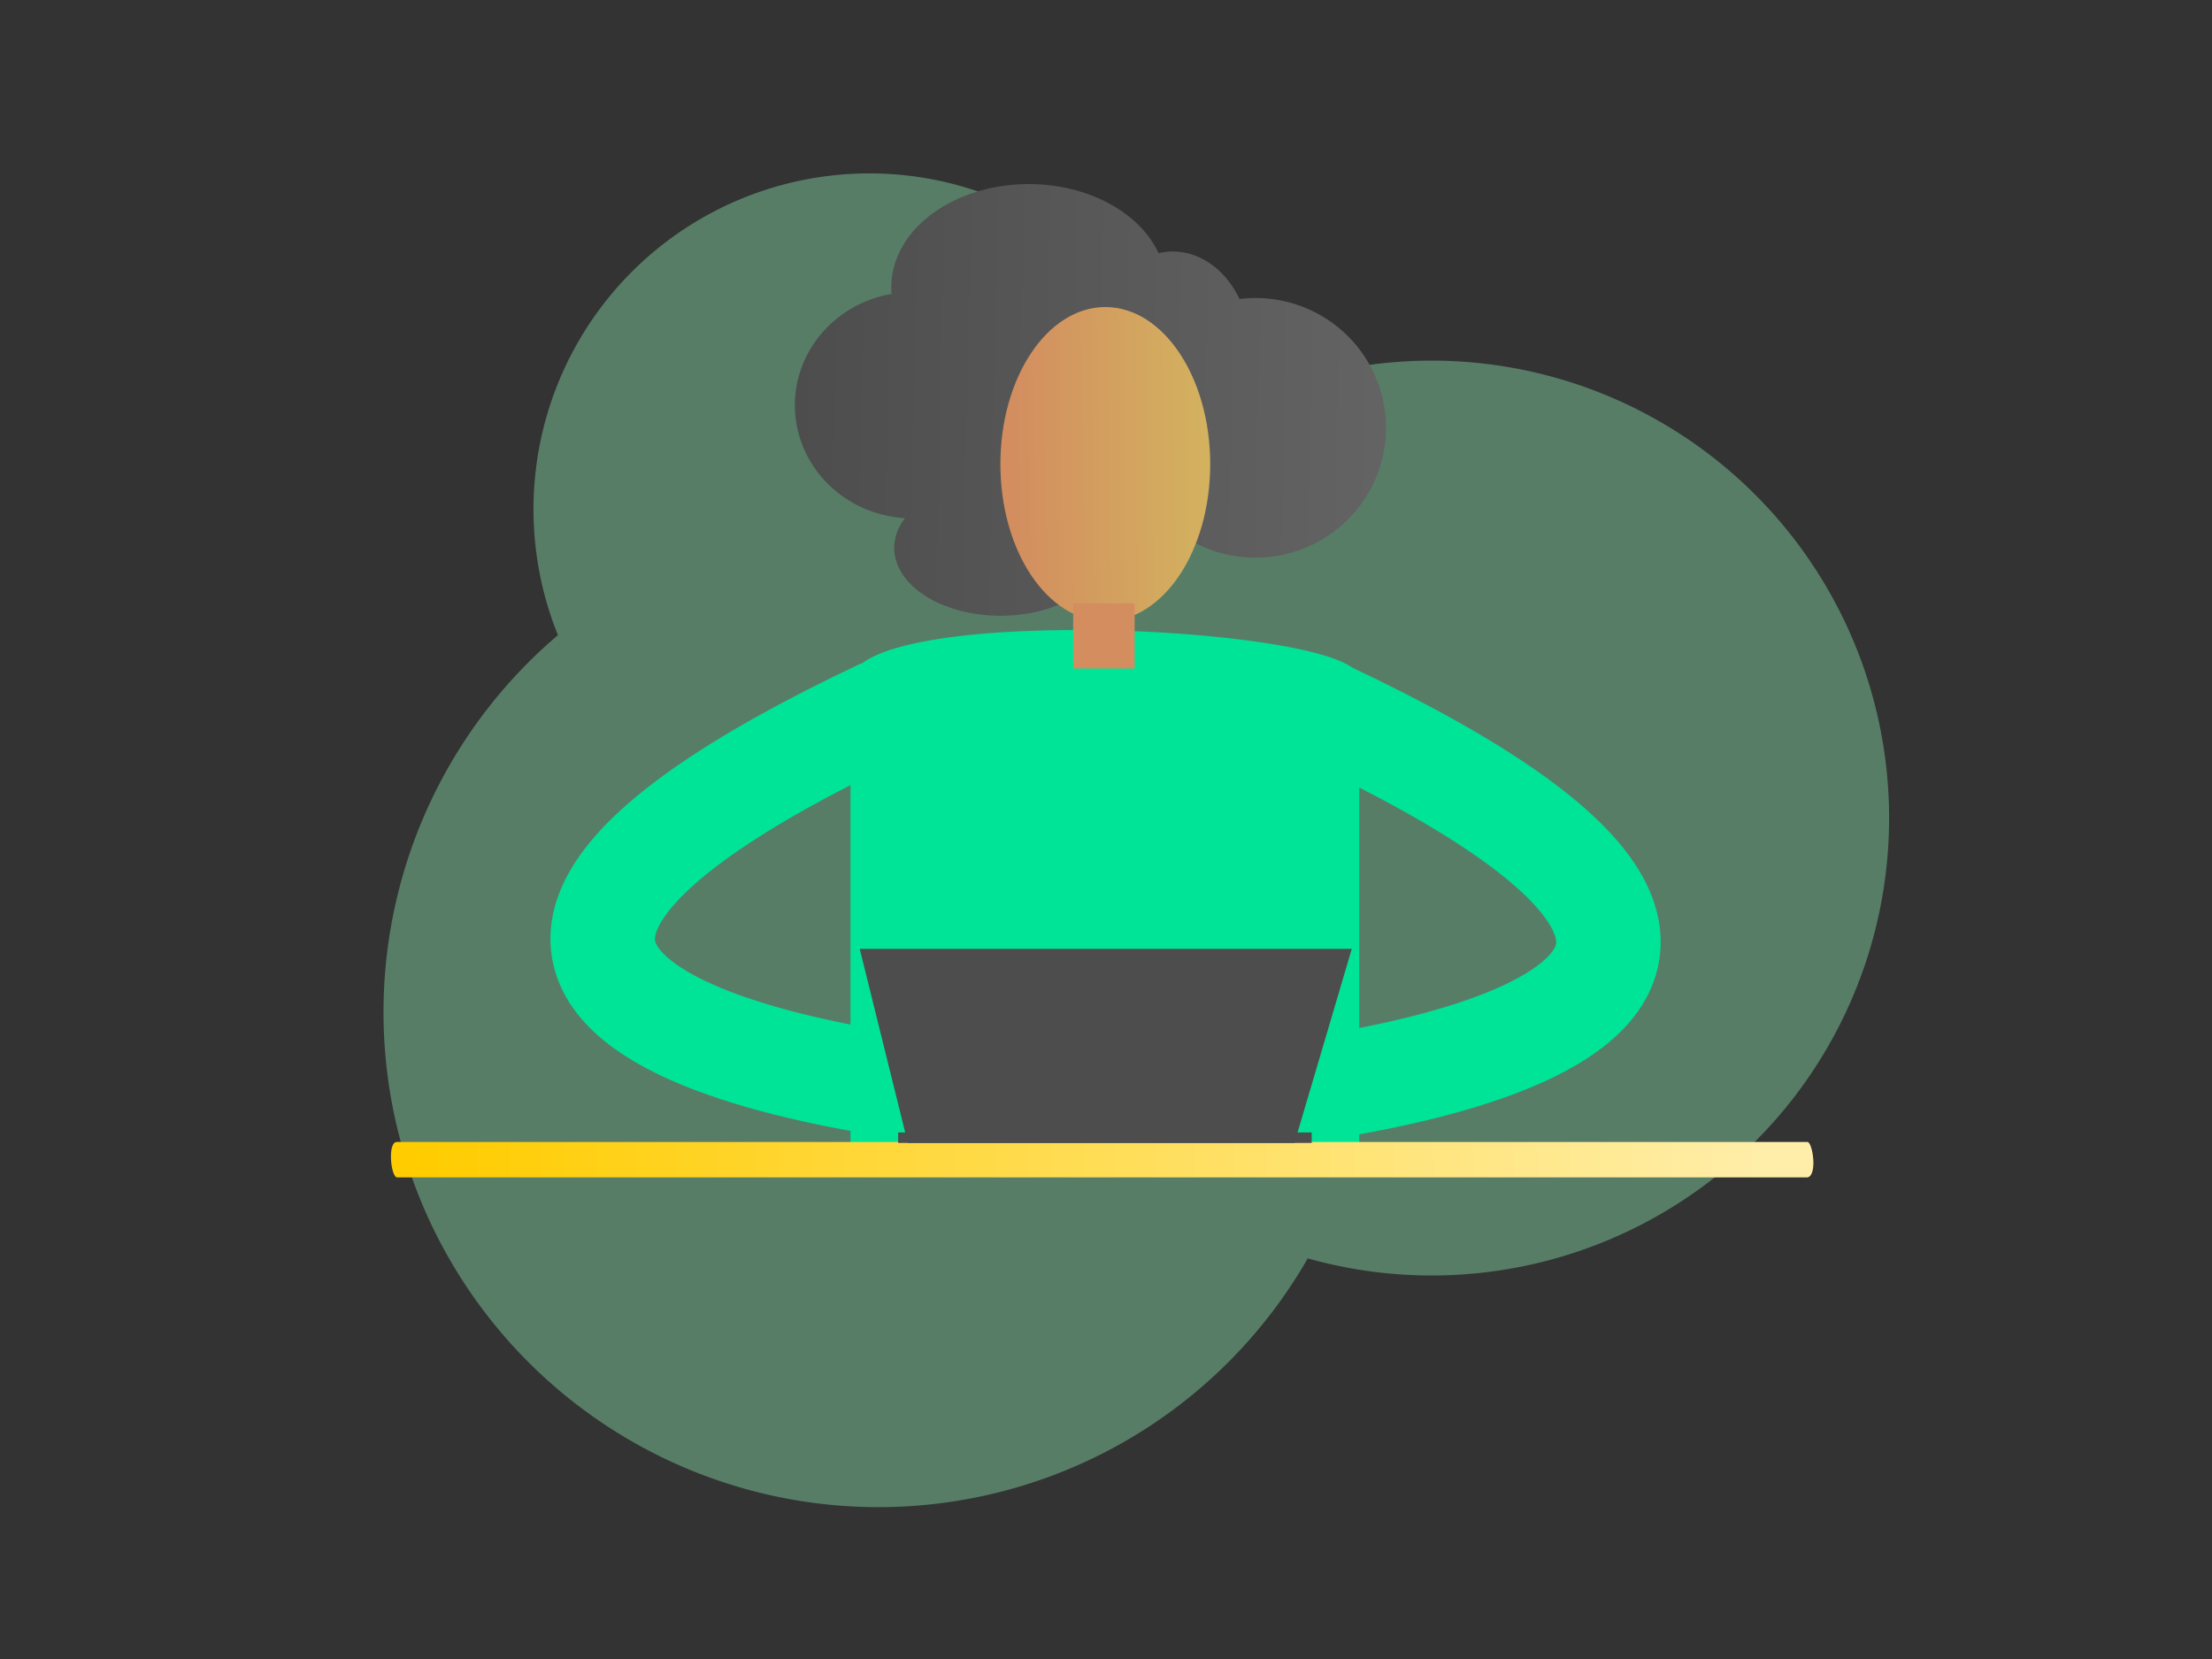 <?xml version="1.0" encoding="UTF-8" standalone="no"?>
<svg
   xmlns:dc="http://purl.org/dc/elements/1.1/"
   xmlns:cc="http://creativecommons.org/ns#"
   xmlns:rdf="http://www.w3.org/1999/02/22-rdf-syntax-ns#"
   xmlns:svg="http://www.w3.org/2000/svg"
   xmlns="http://www.w3.org/2000/svg"
   xmlns:xlink="http://www.w3.org/1999/xlink"
   xmlns:sodipodi="http://sodipodi.sourceforge.net/DTD/sodipodi-0.dtd"
   xmlns:inkscape="http://www.inkscape.org/namespaces/inkscape"
   inkscape:export-ydpi="72"
   inkscape:export-xdpi="72"
   inkscape:export-filename="/home/seanballais/Code/Projects/bir-efps-remake/promotional.png"
   sodipodi:docname="promotional.svg"
   inkscape:version="1.0 (1.0+r73+1)"
   id="svg8"
   version="1.1"
   viewBox="0 0 211.667 158.75"
   height="600"
   width="800">
  <rect x="0" y="0" width="211.667" height="158.75" fill="#333333" stroke="none"/>
  <defs
     id="defs2">
    <linearGradient
       id="linearGradient957"
       inkscape:collect="always">
      <stop
         id="stop953"
         offset="0"
         style="stop-color:#ffcc00;stop-opacity:1;" />
      <stop
         id="stop955"
         offset="1"
         style="stop-color:#ffeeaa;stop-opacity:1" />
    </linearGradient>
    <linearGradient
       id="linearGradient949"
       inkscape:collect="always">
      <stop
         id="stop945"
         offset="0"
         style="stop-color:#4d4d4d;stop-opacity:1;" />
      <stop
         id="stop947"
         offset="1"
         style="stop-color:#666666;stop-opacity:1" />
    </linearGradient>
    <linearGradient
       id="linearGradient941"
       inkscape:collect="always">
      <stop
         id="stop937"
         offset="0"
         style="stop-color:#d38d5f;stop-opacity:1;" />
      <stop
         id="stop939"
         offset="1"
         style="stop-color:#d3bc5f;stop-opacity:1" />
    </linearGradient>
    <linearGradient
       gradientUnits="userSpaceOnUse"
       y2="46.777"
       x2="120.807"
       y1="47.045"
       x1="96.754"
       id="linearGradient943"
       xlink:href="#linearGradient941"
       inkscape:collect="always" />
    <linearGradient
       gradientUnits="userSpaceOnUse"
       y2="40.141"
       x2="139.338"
       y1="38.778"
       x1="76.062"
       id="linearGradient951"
       xlink:href="#linearGradient949"
       inkscape:collect="always" />
    <linearGradient
       gradientTransform="matrix(1,0,0,0.458,0,59.179)"
       gradientUnits="userSpaceOnUse"
       y2="113.066"
       x2="169.608"
       y1="113.339"
       x1="39.99"
       id="linearGradient959"
       xlink:href="#linearGradient957"
       inkscape:collect="always" />
  </defs>
  <sodipodi:namedview
     inkscape:window-maximized="1"
     inkscape:window-y="30"
     inkscape:window-x="0"
     inkscape:window-height="705"
     inkscape:window-width="1366"
     inkscape:guide-bbox="true"
     showguides="true"
     borderlayer="true"
     inkscape:showpageshadow="false"
     units="px"
     showgrid="false"
     inkscape:document-rotation="0"
     inkscape:current-layer="layer2"
     inkscape:document-units="px"
     inkscape:cy="207.79969"
     inkscape:cx="208.37095"
     inkscape:zoom="0.5"
     inkscape:pageshadow="2"
     inkscape:pageopacity="0.0"
     borderopacity="1.0"
     bordercolor="#666666"
     pagecolor="#ffffff"
     id="base">
    <sodipodi:guide
       id="guide833"
       orientation="1,0"
       position="105.669,132.281" />
  </sodipodi:namedview>
  <g
     inkscape:label="Background"
     id="layer3"
     inkscape:groupmode="layer">
    <path
       transform="scale(0.265)"
       d="M 313.93 62.613 A 121.291 121.291 0 0 0 192.639 183.904 A 121.291 121.291 0 0 0 201.471 229.34 A 178.703 178.703 0 0 0 138.482 365.52 A 178.703 178.703 0 0 0 317.186 544.223 A 178.703 178.703 0 0 0 472.219 454.395 A 165.175 165.175 0 0 0 516.973 460.572 A 165.175 165.175 0 0 0 682.148 295.396 A 165.175 165.175 0 0 0 516.973 130.221 A 165.175 165.175 0 0 0 431.49 154.061 A 121.291 121.291 0 0 0 313.93 62.613 z "
       style="fill:#87deaa;fill-opacity:0.434;stroke:none;stroke-width:37.795;stroke-miterlimit:4;stroke-dasharray:none;stroke-opacity:1"
       id="path993" />
  </g>
  <g
     id="layer1"
     inkscape:groupmode="layer"
     inkscape:label="Woman">
    <path
       d="m 98.443,17.613 a 13.154,9.852 0 0 0 -13.154,9.852 13.154,9.852 0 0 0 0.029,0.658 11.234,10.824 0 0 0 -9.256,10.655 11.234,10.824 0 0 0 10.538,10.803 10.181,6.492 0 0 0 -1.035,2.85 10.181,6.492 0 0 0 10.181,6.492 10.181,6.492 0 0 0 9.923,-5.038 11.011,10.577 0 0 0 0.494,0.011 11.011,10.577 0 0 0 7.166,-2.547 12.485,12.423 0 0 0 6.814,2.014 12.485,12.423 0 0 0 12.485,-12.423 12.485,12.423 0 0 0 -12.485,-12.423 12.485,12.423 0 0 0 -1.534,0.094 7.451,9.421 0 0 0 -6.376,-4.545 7.451,9.421 0 0 0 -1.368,0.16 13.154,9.852 0 0 0 -12.422,-6.613 z"
       style="fill:url(#linearGradient951);fill-opacity:1;stroke:none;stroke-width:1.265"
       id="path842" />
    <path
       sodipodi:nodetypes="ccccc"
       d="m 81.384,64.997 c 1.582,-7.459 49.358,-4.98 48.688,0 V 109.841 H 81.384 Z"
       style="fill:#00e498;fill-opacity:0.998;stroke:none;stroke-width:1.265"
       id="rect837" />
    <ellipse
       ry="15.032"
       rx="10.039"
       cy="44.413"
       cx="105.767"
       id="path835"
       style="fill:url(#linearGradient943);fill-opacity:1;stroke-width:0.759" />
    <rect
       y="57.73"
       x="102.691"
       height="6.241"
       width="5.881"
       id="rect840"
       style="fill:#d38d5f;fill-opacity:1;stroke:none;stroke-width:1.572" />
    <path
       style="fill:none;stroke:#00e498;stroke-width:10;stroke-linecap:butt;stroke-linejoin:miter;stroke-miterlimit:4;stroke-dasharray:none;stroke-opacity:1"
       d="M 84.55,67.995 C 24.822,96.181 80.77,104.174 98.256,105.232"
       id="path881"
       sodipodi:nodetypes="cc" />
    <path
       sodipodi:nodetypes="cc"
       id="path881-3"
       d="m 127.033,68.299 c 59.728,28.186 3.78,36.179 -13.706,37.237"
       style="fill:none;stroke:#00e498;stroke-width:10;stroke-linecap:butt;stroke-linejoin:miter;stroke-miterlimit:4;stroke-dasharray:none;stroke-opacity:1" />
  </g>
  <g
     inkscape:label="Devices"
     id="layer2"
     inkscape:groupmode="layer">
    <path
       id="rect862"
       style="fill:url(#linearGradient959);fill-opacity:1;stroke:none;stroke-width:0.993"
       d="M 38,109.274 H 172.972 c 0.492,0.11 0.948,3.163 0,3.389 H 38 c -0.608,-0.011 -0.952,-3.444 0,-3.389 z"
       sodipodi:nodetypes="ccccc" />
    <path
       id="rect916"
       style="fill:#4d4d4d;fill-opacity:1;stroke:none;stroke-width:8.235;stroke-miterlimit:4;stroke-dasharray:none;stroke-opacity:1"
       d="M 82.268,90.794 H 129.354 L 123.871,109.367 H 86.866 Z"
       sodipodi:nodetypes="ccccc" />
    <rect
       y="108.363"
       x="85.943"
       height="1.004"
       width="39.573"
       id="rect934"
       style="fill:#4d4d4d;fill-opacity:1;stroke:none;stroke-width:65.482;stroke-miterlimit:4;stroke-dasharray:none;stroke-opacity:1" />
  </g>
</svg>
